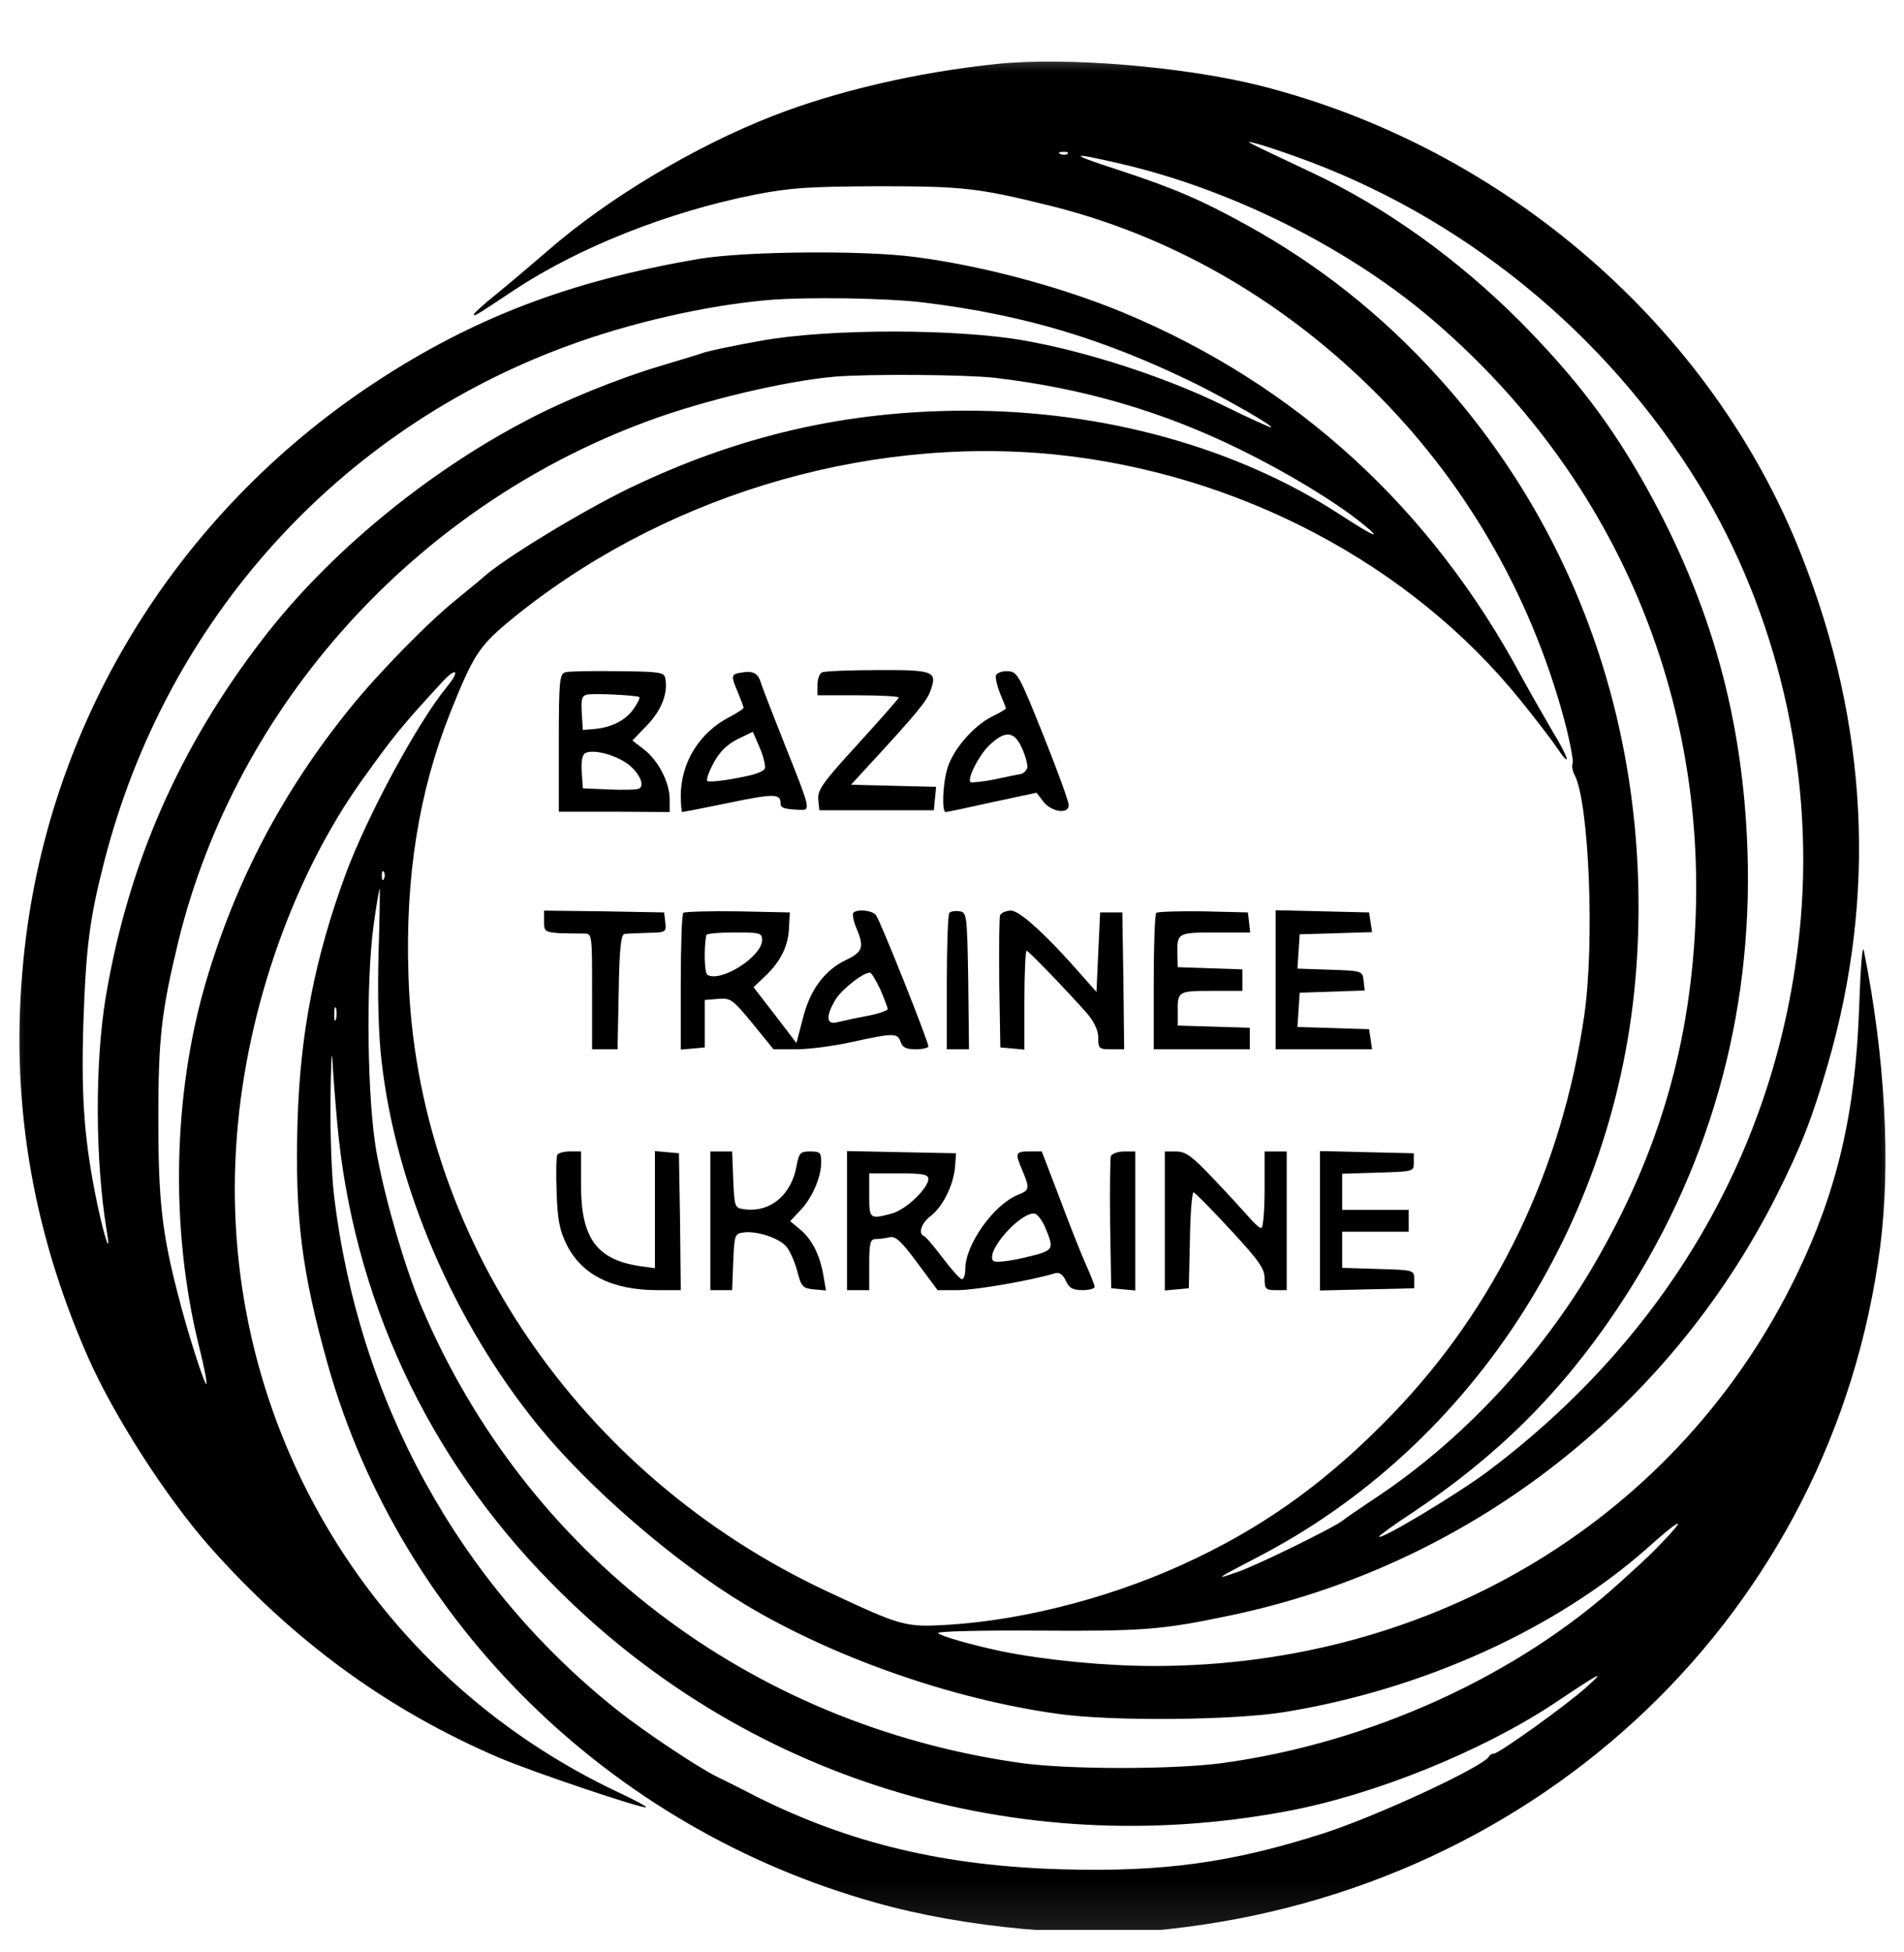 <svg width="40" height="41" viewBox="0 0 40 41" fill="none" xmlns="http://www.w3.org/2000/svg">
<g clip-path="url(#clip0_3194_1696)">
<mask id="mask0_3194_1696" style="mask-type:luminance" maskUnits="userSpaceOnUse" x="0" y="0" width="40" height="41">
<path d="M40 0.889H0V40.889H40V0.889Z" fill="white"/>
</mask>
<g mask="url(#mask0_3194_1696)">
<path d="M20.931 1.344C19.262 1.52 17.578 1.911 16.243 2.432C14.589 3.075 12.765 4.171 11.523 5.252C11.158 5.566 10.654 5.995 10.405 6.195C10.157 6.394 9.955 6.578 9.955 6.601C9.955 6.654 10.002 6.624 10.809 6.087C12.167 5.191 14.046 4.447 15.862 4.087C16.615 3.941 16.995 3.918 18.455 3.911C20.225 3.911 20.551 3.949 21.987 4.302C24.541 4.922 26.869 6.248 28.817 8.164C30.758 10.072 32.14 12.456 32.854 15.084C32.978 15.544 33.056 15.965 33.04 16.019C33.017 16.073 33.032 16.188 33.079 16.272C33.382 16.839 33.506 19.805 33.281 21.337C32.807 24.579 31.426 27.445 29.252 29.698C27.964 31.032 26.691 31.974 25.138 32.718C23.524 33.499 21.606 34.013 19.93 34.12C19.014 34.174 18.952 34.158 17.368 33.415C12.175 30.986 8.744 25.951 8.581 20.479C8.511 18.418 8.799 16.625 9.458 14.969C9.932 13.781 10.064 13.574 10.669 13.069C13.813 10.463 18.098 9.145 22.15 9.543C26.015 9.934 29.633 11.842 31.946 14.709C32.256 15.092 32.598 15.536 32.699 15.69C33.025 16.172 32.97 15.935 32.613 15.352C32.435 15.046 32.14 14.532 31.969 14.218C30.067 10.67 27.226 8.072 23.593 6.562C22.297 6.026 20.644 5.581 19.231 5.398C18.16 5.252 15.645 5.275 14.69 5.436C11.981 5.896 9.932 6.677 7.852 8.049C3.668 10.816 0.974 15.237 0.493 20.15C0.206 23.016 0.648 25.759 1.836 28.472C2.387 29.729 3.497 31.453 4.413 32.488C6.167 34.465 8.162 35.921 10.498 36.917C11.182 37.209 13.526 37.998 13.572 37.952C13.588 37.937 13.347 37.806 13.037 37.661C7.704 35.17 4.506 29.683 4.979 23.828C5.189 21.154 6.183 18.364 7.619 16.364C8.278 15.444 8.441 15.245 9.28 14.333C9.59 13.996 9.676 14.073 9.388 14.425C8.775 15.168 7.712 17.138 7.262 18.356C6.617 20.104 6.307 21.69 6.252 23.529C6.19 25.545 6.338 26.71 6.889 28.664C8.426 34.082 12.819 38.396 18.385 39.952C20.279 40.489 22.74 40.711 24.548 40.511C32.411 39.661 38.497 33.837 39.498 26.196C39.724 24.449 39.607 22.211 39.157 19.966C39.126 19.805 39.087 20.303 39.056 21.192C38.978 23.368 38.598 25.001 37.752 26.756C35.291 31.852 30.145 34.986 24.245 34.986C23.229 34.986 21.971 34.864 21.055 34.68C20.434 34.549 19.782 34.365 19.705 34.296C19.674 34.258 20.613 34.235 21.8 34.243C23.974 34.258 24.409 34.227 25.79 33.936C30.781 32.909 35.02 29.66 37.317 25.116C37.845 24.066 38.07 23.483 38.396 22.364C39.429 18.809 39.25 15.214 37.845 11.659C35.959 6.869 31.62 3.106 26.489 1.803C24.874 1.397 22.398 1.19 20.931 1.344ZM27.187 3.275C30.704 4.516 33.747 6.992 35.703 10.195C37.333 12.877 38.101 16.149 37.83 19.307C37.434 23.912 35.128 27.989 31.263 30.894C30.618 31.377 28.973 32.365 28.973 32.266C28.973 32.25 29.283 32.02 29.671 31.767C31.433 30.595 32.784 29.262 33.956 27.514C35.889 24.64 36.828 21.353 36.712 17.874C36.619 15.1 35.951 12.693 34.608 10.271C33.855 8.915 33.102 7.934 31.938 6.754C30.611 5.428 29.113 4.355 27.552 3.62C26.171 2.968 26.116 2.945 26.334 2.999C26.442 3.022 26.823 3.144 27.187 3.275ZM22.429 3.229C22.406 3.252 22.336 3.259 22.282 3.236C22.22 3.213 22.243 3.19 22.328 3.19C22.414 3.183 22.46 3.206 22.429 3.229ZM23.562 3.443C25.93 3.995 28.414 5.252 30.176 6.785C33.84 9.957 35.788 14.41 35.625 19.199C35.532 21.889 34.857 24.204 33.498 26.541C32.357 28.503 30.68 30.288 28.856 31.484C28.561 31.683 28.266 31.882 28.212 31.928C28.034 32.074 26.38 32.886 25.984 33.017C25.503 33.185 25.534 33.162 26.372 32.725C30.999 30.35 34.073 25.514 34.391 20.111C34.663 15.506 33.188 11.199 30.207 7.911C29.019 6.601 27.7 5.558 26.186 4.723C25.224 4.194 24.68 3.957 23.462 3.558C22.421 3.221 22.452 3.183 23.562 3.443ZM19.425 6.355C21.536 6.616 23.205 7.122 25.13 8.064C25.829 8.417 26.745 8.938 26.706 8.976C26.691 8.984 26.233 8.777 25.689 8.509C24.486 7.919 22.833 7.382 21.521 7.152C20.108 6.9 17.415 6.9 16.01 7.152C15.482 7.244 14.938 7.359 14.807 7.398C14.682 7.444 14.24 7.574 13.836 7.697C13.006 7.942 11.834 8.417 11.057 8.831C8.946 9.934 6.889 11.636 5.523 13.414C3.769 15.69 2.697 18.127 2.224 20.924C1.991 22.311 1.999 24.365 2.239 25.828C2.34 26.418 2.208 26.05 2.045 25.292C1.774 23.981 1.704 23.1 1.75 21.537C1.805 19.874 1.882 19.284 2.201 18.05C3.505 13.023 7.099 9.03 11.934 7.26C13.246 6.777 14.822 6.417 16.126 6.302C16.933 6.233 18.626 6.256 19.425 6.355ZM20.9 7.934C22.779 8.156 24.44 8.647 26.046 9.436C27.032 9.919 28.034 10.524 28.616 10.992C29.074 11.36 28.872 11.275 28.142 10.8C25.984 9.398 23.198 8.624 20.31 8.624C17.787 8.624 15.528 9.145 13.231 10.248C12.245 10.724 10.576 11.735 10.149 12.126C10.064 12.203 9.823 12.394 9.621 12.563C9.039 13.023 7.968 14.111 7.355 14.87C5.942 16.617 4.956 18.487 4.327 20.617C3.629 22.993 3.575 25.798 4.172 28.235C4.281 28.671 4.358 29.047 4.335 29.062C4.304 29.101 3.947 28.012 3.745 27.208C3.404 25.905 3.326 25.2 3.326 23.529C3.326 21.79 3.388 21.253 3.753 19.744C4.972 14.808 8.713 10.655 13.58 8.854C14.744 8.417 16.483 8.003 17.523 7.911C18.23 7.85 20.287 7.865 20.9 7.934ZM8.069 18.448C8.046 18.51 8.022 18.487 8.022 18.402C8.015 18.318 8.038 18.272 8.061 18.303C8.084 18.326 8.092 18.395 8.069 18.448ZM7.952 20.042C7.929 20.87 7.952 21.751 8.015 22.272C8.31 24.901 9.52 27.736 11.298 29.928C12.361 31.239 14.17 32.802 15.66 33.699C17.516 34.81 20.007 35.684 22.22 35.99C23.322 36.151 25.93 36.128 26.993 35.952C29.904 35.477 32.699 34.204 34.616 32.503C35.221 31.959 35.439 31.829 35.066 32.235C34.717 32.603 34.694 32.633 34.049 33.216C31.884 35.193 28.779 36.603 25.674 37.025C24.649 37.163 22.39 37.163 21.404 37.017C15.738 36.205 11.057 32.633 8.853 27.438C8.519 26.648 8.108 25.261 7.921 24.257C7.712 23.177 7.681 20.617 7.852 19.406C7.906 19 7.968 18.663 7.976 18.663C7.984 18.663 7.976 19.284 7.952 20.042ZM7.06 21.399C7.036 21.476 7.021 21.43 7.021 21.307C7.021 21.177 7.036 21.123 7.06 21.169C7.075 21.223 7.075 21.33 7.06 21.399ZM7.083 23.568C7.409 27.223 8.969 30.595 11.585 33.246C15.598 37.339 21.311 39.109 27.032 38.036C28.849 37.699 31.115 36.787 32.644 35.776C33.653 35.101 33.747 35.055 33.32 35.438C32.901 35.814 31.488 36.825 31.387 36.825C31.348 36.825 31.301 36.848 31.286 36.879C31.201 37.086 28.918 38.144 27.793 38.504C25.876 39.117 24.44 39.316 22.305 39.255C19.86 39.186 17.88 38.718 15.924 37.745C15.567 37.561 15.171 37.362 15.039 37.3C14.62 37.086 13.526 36.358 12.959 35.906C9.637 33.262 7.518 29.407 7.013 25.062C6.967 24.679 6.936 23.805 6.943 23.108C6.951 22.41 6.967 22.012 6.982 22.227C6.99 22.433 7.036 23.039 7.083 23.568Z" fill="black"/>
<path d="M11.88 14.118C11.756 14.149 11.74 14.287 11.74 15.597V17.046H12.905L14.069 17.053V16.785C14.069 16.433 13.828 15.965 13.525 15.735L13.285 15.551L13.595 15.229C13.898 14.915 14.038 14.555 13.976 14.241C13.953 14.118 13.859 14.103 12.982 14.095C12.447 14.088 11.95 14.095 11.88 14.118ZM13.432 14.639C13.448 14.655 13.401 14.754 13.324 14.869C13.161 15.114 12.873 15.268 12.516 15.306L12.245 15.329L12.222 14.969C12.206 14.678 12.222 14.609 12.338 14.586C12.478 14.555 13.386 14.601 13.432 14.639ZM13.106 15.988C13.394 16.157 13.58 16.502 13.417 16.563C13.363 16.586 13.075 16.593 12.78 16.578L12.245 16.555L12.222 16.218C12.206 16.003 12.229 15.858 12.291 15.819C12.431 15.735 12.819 15.819 13.106 15.988Z" fill="black"/>
<path d="M15.567 14.126C15.358 14.157 15.35 14.187 15.505 14.547C15.567 14.701 15.622 14.846 15.622 14.862C15.622 14.885 15.49 14.969 15.334 15.053C14.698 15.375 14.302 16.011 14.302 16.716C14.302 16.9 14.318 17.053 14.333 17.053C14.349 17.053 14.783 16.969 15.303 16.862C16.258 16.663 16.398 16.663 16.398 16.869C16.398 16.969 16.468 16.992 16.825 17.007C17.034 17.015 17.019 16.969 16.483 15.628C16.235 15 16.002 14.409 15.979 14.318C15.917 14.134 15.816 14.08 15.567 14.126ZM16.072 16.126C16.056 16.203 15.862 16.272 15.474 16.341C15.164 16.402 14.884 16.425 14.861 16.402C14.83 16.379 14.892 16.203 14.993 16.019C15.117 15.789 15.272 15.636 15.497 15.521L15.816 15.367L15.955 15.689C16.033 15.866 16.08 16.057 16.072 16.126Z" fill="black"/>
<path d="M17.275 14.118C17.221 14.133 17.174 14.256 17.174 14.379V14.601H18.028C18.501 14.601 18.882 14.624 18.882 14.647C18.882 14.67 18.494 15.107 18.028 15.62C17.291 16.425 17.174 16.586 17.19 16.785L17.213 17.015H18.416H19.619L19.642 16.77L19.666 16.524L18.773 16.502L17.88 16.479L18.168 16.164C19.278 14.961 19.472 14.724 19.549 14.501C19.697 14.095 19.611 14.065 18.424 14.072C17.842 14.072 17.322 14.095 17.275 14.118Z" fill="black"/>
<path d="M20.923 14.179C20.908 14.233 20.947 14.402 21.009 14.562C21.078 14.723 21.133 14.861 21.133 14.877C21.133 14.892 20.993 14.976 20.83 15.053C20.442 15.252 20.023 15.743 19.906 16.126C19.805 16.448 19.782 17.053 19.868 17.053C19.899 17.053 20.333 16.961 20.846 16.846L21.777 16.647L21.917 16.831C22.088 17.053 22.452 17.107 22.452 16.908C22.452 16.831 22.212 16.172 21.917 15.436C21.412 14.179 21.373 14.103 21.172 14.095C21.055 14.087 20.947 14.133 20.923 14.179ZM21.583 16.118C21.567 16.18 21.505 16.241 21.443 16.256C21.381 16.264 21.125 16.317 20.877 16.371C20.636 16.417 20.411 16.44 20.388 16.425C20.318 16.348 20.558 15.873 20.776 15.658C21.11 15.337 21.304 15.344 21.467 15.704C21.544 15.873 21.591 16.057 21.583 16.118Z" fill="black"/>
<path d="M11.43 19.352C11.43 19.598 11.422 19.598 12.268 19.605C12.439 19.605 12.439 19.613 12.439 20.816V22.035H12.71H12.974L12.998 20.824C13.013 19.927 13.044 19.621 13.122 19.613C13.168 19.605 13.394 19.598 13.611 19.59C13.991 19.582 13.999 19.575 13.976 19.368L13.953 19.161L12.695 19.138L11.43 19.123V19.352Z" fill="black"/>
<path d="M14.356 19.169C14.325 19.199 14.302 19.858 14.302 20.632V22.042L14.558 22.019L14.806 21.996V21.498V21L15.086 20.977C15.35 20.954 15.389 20.985 15.808 21.491L16.25 22.035H16.732C16.995 22.035 17.523 21.966 17.904 21.881C18.773 21.69 18.858 21.69 18.921 21.881C18.959 21.996 19.037 22.035 19.239 22.035C19.386 22.035 19.503 22.004 19.503 21.973C19.503 21.866 18.486 19.314 18.401 19.215C18.315 19.115 18.012 19.084 17.927 19.169C17.904 19.199 17.927 19.337 17.989 19.483C18.16 19.889 18.129 19.988 17.779 20.157C17.322 20.372 17.011 20.793 16.864 21.399L16.732 21.904L16.281 21.314L15.831 20.732L16.072 20.502C16.398 20.195 16.561 19.866 16.576 19.483L16.592 19.161L15.497 19.138C14.9 19.13 14.387 19.145 14.356 19.169ZM16.01 19.743C16.01 20.088 15.14 20.64 14.861 20.471C14.799 20.433 14.783 19.92 14.838 19.636C14.838 19.605 15.109 19.582 15.428 19.582C15.971 19.582 16.01 19.59 16.01 19.743ZM18.494 20.778C18.579 20.977 18.649 21.161 18.649 21.192C18.649 21.222 18.447 21.291 18.206 21.337C17.958 21.383 17.679 21.445 17.585 21.468C17.353 21.529 17.345 21.33 17.562 20.977C17.702 20.763 18.129 20.425 18.276 20.425C18.307 20.425 18.401 20.586 18.494 20.778Z" fill="black"/>
<path d="M19.945 19.169C19.914 19.199 19.891 19.858 19.891 20.632V22.035H20.124H20.357L20.341 20.594C20.318 19.215 20.31 19.161 20.163 19.138C20.069 19.122 19.976 19.138 19.945 19.169Z" fill="black"/>
<path d="M21.009 19.222C20.993 19.276 20.985 19.92 20.993 20.655L21.016 21.996L21.273 22.019L21.521 22.042V21.008C21.521 20.433 21.544 19.965 21.567 19.965C21.606 19.965 22.375 20.763 22.833 21.276C22.988 21.46 23.073 21.636 23.073 21.797C23.073 22.019 23.089 22.035 23.345 22.035H23.617L23.601 20.594L23.578 19.161H23.345H23.112L23.073 19.996L23.035 20.831L22.771 20.533C22.018 19.667 21.428 19.123 21.241 19.123C21.133 19.123 21.032 19.169 21.009 19.222Z" fill="black"/>
<path d="M24.292 19.169C24.261 19.2 24.238 19.859 24.238 20.633V22.035H25.247H26.256V21.805V21.583L25.503 21.56L24.743 21.537V21.269C24.735 20.817 24.743 20.809 25.449 20.809H26.101V20.579V20.357L25.426 20.334L24.743 20.311L24.735 20.043C24.727 19.59 24.735 19.583 25.534 19.583H26.264L26.241 19.368L26.217 19.161L25.278 19.138C24.766 19.131 24.323 19.146 24.292 19.169Z" fill="black"/>
<path d="M26.799 20.578V22.035H27.808H28.825L28.794 21.82L28.763 21.613L28.01 21.59L27.257 21.567L27.281 21.207L27.304 20.847L27.987 20.824L28.67 20.801L28.647 20.594C28.623 20.387 28.616 20.387 27.94 20.364L27.257 20.341L27.281 19.981L27.304 19.62L28.065 19.598L28.825 19.575L28.794 19.368L28.763 19.161L27.785 19.138L26.799 19.115V20.578Z" fill="black"/>
<path d="M11.709 24.25C11.686 24.28 11.678 24.64 11.694 25.031C11.709 25.591 11.756 25.836 11.896 26.119C12.206 26.763 12.85 27.093 13.813 27.093H14.302L14.287 25.652L14.263 24.219L14.015 24.196L13.759 24.173V25.399V26.633L13.433 26.587C12.532 26.449 12.206 25.997 12.206 24.886V24.18H11.981C11.849 24.18 11.733 24.211 11.709 24.25Z" fill="black"/>
<path d="M14.923 25.637V27.093H15.156H15.381L15.404 26.495C15.428 25.936 15.435 25.905 15.622 25.882C15.886 25.844 16.351 25.989 16.514 26.173C16.592 26.258 16.693 26.487 16.747 26.687C16.833 27.024 16.864 27.054 17.097 27.077L17.353 27.1L17.298 26.786C17.229 26.365 17.058 26.02 16.802 25.813L16.6 25.644L16.802 25.43C17.058 25.169 17.252 24.725 17.252 24.411C17.252 24.204 17.229 24.181 17.019 24.181C16.817 24.181 16.786 24.211 16.739 24.464C16.631 25.1 16.173 25.476 15.622 25.392C15.435 25.369 15.428 25.338 15.404 24.771L15.381 24.181H15.156H14.923V25.637Z" fill="black"/>
<path d="M17.795 25.637V27.093H18.028H18.261V26.556C18.261 26.096 18.284 26.02 18.401 26.02C18.471 26.02 18.602 26.004 18.688 25.982C18.812 25.951 18.936 26.066 19.27 26.518L19.697 27.093H20.124C20.489 27.093 21.653 26.893 22.158 26.74C22.251 26.709 22.328 26.763 22.39 26.893C22.46 27.047 22.53 27.093 22.74 27.093C22.88 27.093 22.996 27.062 22.996 27.024C22.996 26.985 22.91 26.771 22.81 26.549C22.709 26.319 22.46 25.698 22.259 25.154L21.886 24.18H21.63C21.327 24.18 21.319 24.211 21.482 24.587C21.637 24.962 21.63 24.993 21.381 25.093C20.877 25.299 20.279 26.135 20.279 26.648C20.279 26.771 20.248 26.863 20.209 26.863C20.17 26.863 19.992 26.663 19.806 26.418C19.627 26.181 19.448 25.966 19.41 25.959C19.285 25.905 19.355 25.69 19.542 25.545C19.806 25.345 20.023 24.901 20.062 24.525L20.085 24.219L18.936 24.196L17.795 24.173V25.637ZM19.503 24.755C19.503 24.954 19.037 25.399 18.742 25.483C18.269 25.606 18.261 25.606 18.261 25.1V24.64H18.882C19.379 24.64 19.503 24.663 19.503 24.755ZM21.948 25.752C22.158 26.257 22.158 26.257 21.521 26.411C21.195 26.487 20.908 26.518 20.869 26.48C20.691 26.303 21.397 25.483 21.723 25.483C21.785 25.483 21.878 25.606 21.948 25.752Z" fill="black"/>
<path d="M23.337 24.28C23.322 24.334 23.314 24.978 23.322 25.713L23.345 27.054L23.601 27.077L23.85 27.1V25.644V24.181H23.617C23.485 24.181 23.361 24.227 23.337 24.28Z" fill="black"/>
<path d="M24.471 25.644V27.1L24.727 27.077L24.975 27.054L24.998 26.035C25.006 25.468 25.045 25.024 25.076 25.039C25.115 25.054 25.464 25.407 25.852 25.828C26.442 26.464 26.567 26.641 26.567 26.84C26.567 27.07 26.59 27.093 26.799 27.093H27.032V25.637V24.181H26.799H26.567V24.985C26.567 25.43 26.535 25.79 26.497 25.79C26.458 25.79 26.334 25.675 26.217 25.537C26.101 25.407 25.767 25.039 25.472 24.732C25.045 24.28 24.905 24.181 24.711 24.181H24.471V25.644Z" fill="black"/>
<path d="M27.731 25.637V27.1L28.724 27.077L29.71 27.054V26.863C29.71 26.671 29.702 26.671 28.949 26.648L28.197 26.625V26.25V25.866H28.895H29.594V25.637V25.407H28.895H28.197V25.023V24.648L28.949 24.625C29.702 24.602 29.702 24.602 29.702 24.41V24.219L28.716 24.196L27.731 24.173V25.637Z" fill="black"/>
</g>
</g>
<defs>
<clipPath id="clip0_3194_1696">
<rect width="40" height="40" fill="white" transform="translate(0 0.529)"/>
</clipPath>
</defs>
</svg>
